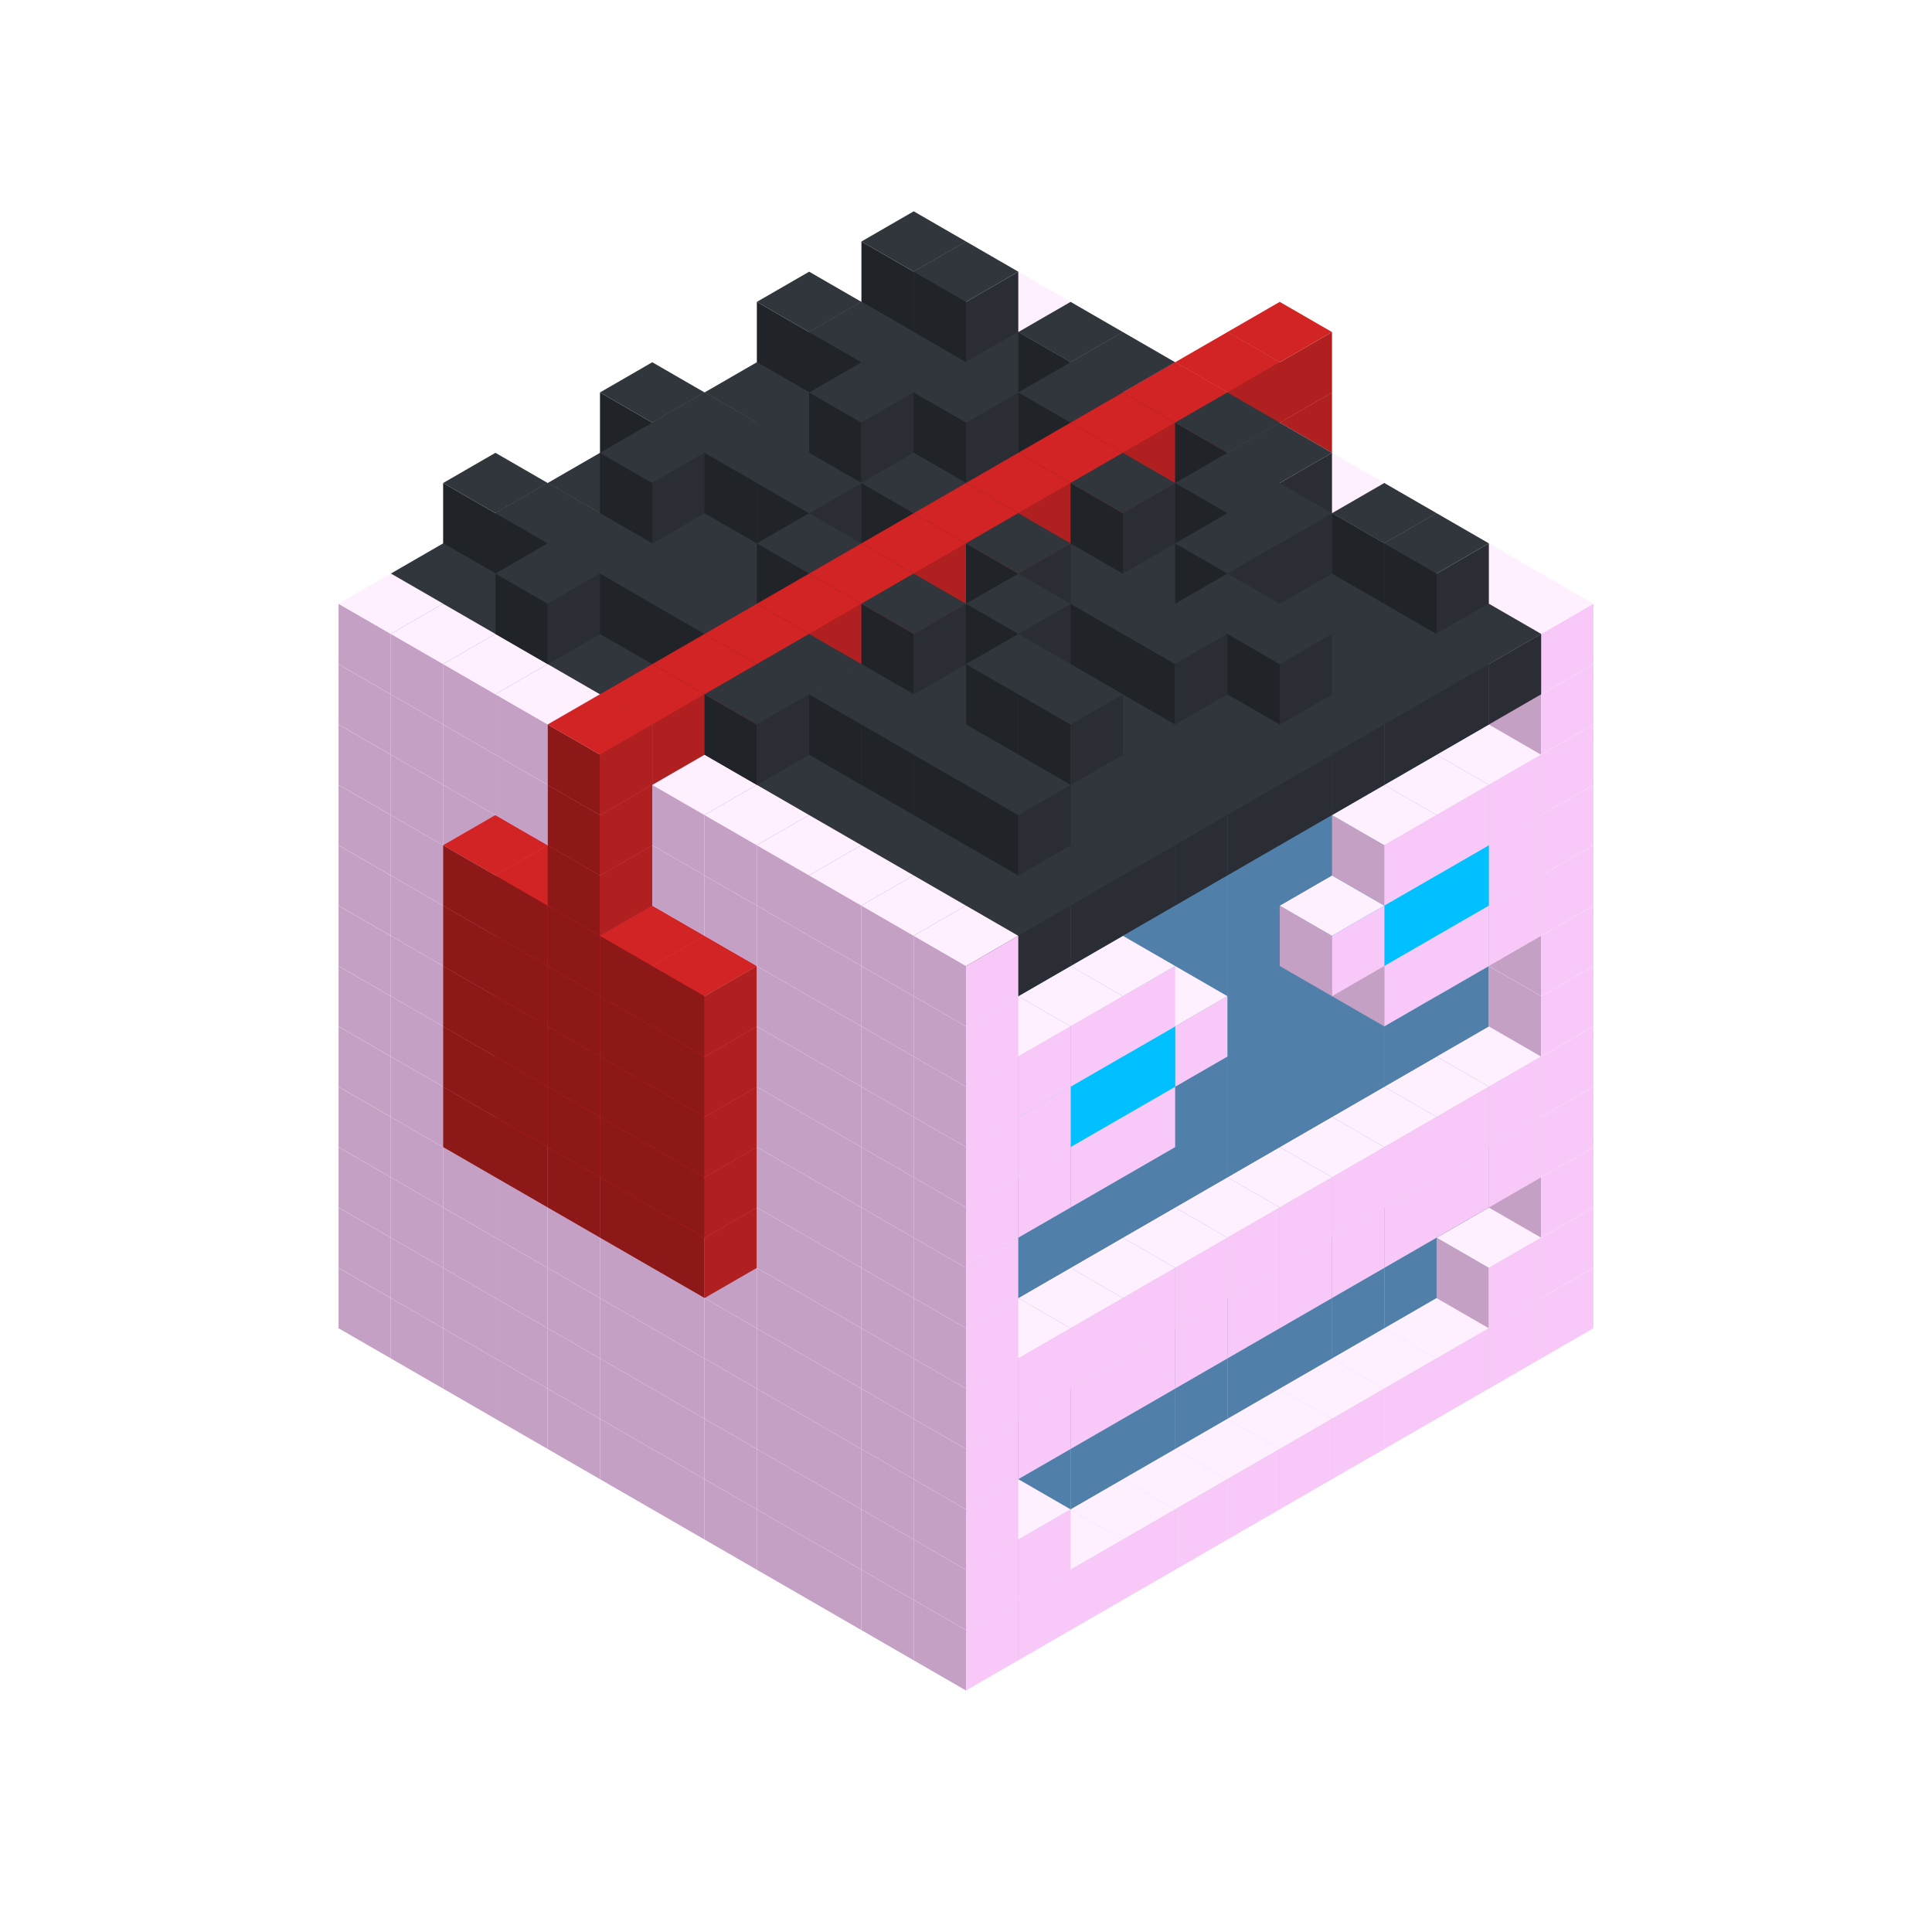 
<svg width='600' height='600' viewBox='4436371 5550000 3200000 3200000' xmlns='http://www.w3.org/2000/svg' xmlns:xlink='http://www.w3.org/1999/xlink'>
<use xlink:href='#v-0x000001ee-1' transform='translate(983738,3600000)'/>
<use xlink:href='#v-0x000001ee-1' transform='translate(1070341,3650000)'/>
<use xlink:href='#v-0x000001ee-1' transform='translate(1156944,3700000)'/>
<use xlink:href='#v-0x000001ee-1' transform='translate(1243547,3750000)'/>
<use xlink:href='#v-0x000001ee-1' transform='translate(1330150,3800000)'/>
<use xlink:href='#v-0x000001ee-1' transform='translate(1416753,3850000)'/>
<use xlink:href='#v-0x000001ee-1' transform='translate(1503356,3900000)'/>
<use xlink:href='#v-0x000001ee-1' transform='translate(1589959,3950000)'/>
<use xlink:href='#v-0x000001ee-1' transform='translate(1676562,4000000)'/>
<use xlink:href='#v-0x000001ee-1' transform='translate(1763165,4050000)'/>
<use xlink:href='#v-0x000001ee-1' transform='translate(1849768,4100000)'/>
<use xlink:href='#v-0x000001ee-1' transform='translate(2889004,3600000)'/>
<use xlink:href='#v-0x000001ee-1' transform='translate(2802401,3650000)'/>
<use xlink:href='#v-0x000001ee-1' transform='translate(2715798,3700000)'/>
<use xlink:href='#v-0x000001ee-1' transform='translate(2629195,3750000)'/>
<use xlink:href='#v-0x000001ee-1' transform='translate(2542592,3800000)'/>
<use xlink:href='#v-0x000001ee-1' transform='translate(2455989,3850000)'/>
<use xlink:href='#v-0x000001ee-1' transform='translate(2369386,3900000)'/>
<use xlink:href='#v-0x000001ee-1' transform='translate(2282783,3950000)'/>
<use xlink:href='#v-0x000001ee-1' transform='translate(2196180,4000000)'/>
<use xlink:href='#v-0x000001ee-1' transform='translate(2109577,4050000)'/>
<use xlink:href='#v-0x000001ee-1' transform='translate(2022974,4100000)'/>
<use xlink:href='#v-0x000001ee-1' transform='translate(1936371,4150000)'/>
<use xlink:href='#v-0x000001ee-1' transform='translate(983738,3500000)'/>
<use xlink:href='#v-0x000001ee-1' transform='translate(1070341,3550000)'/>
<use xlink:href='#v-0x000001ee-1' transform='translate(1156944,3600000)'/>
<use xlink:href='#v-0x000001ee-1' transform='translate(1243547,3650000)'/>
<use xlink:href='#v-0x000001ee-1' transform='translate(1330150,3700000)'/>
<use xlink:href='#v-0x000001ee-1' transform='translate(1416753,3750000)'/>
<use xlink:href='#v-0x000001ee-1' transform='translate(1503356,3800000)'/>
<use xlink:href='#v-0x000001ee-1' transform='translate(1589959,3850000)'/>
<use xlink:href='#v-0x000001ee-1' transform='translate(1676562,3900000)'/>
<use xlink:href='#v-0x000001ee-1' transform='translate(1763165,3950000)'/>
<use xlink:href='#v-0x000001ee-2' transform='translate(2715798,3500000)'/>
<use xlink:href='#v-0x000001ee-2' transform='translate(2629195,3550000)'/>
<use xlink:href='#v-0x000001ee-2' transform='translate(2542592,3600000)'/>
<use xlink:href='#v-0x000001ee-2' transform='translate(2455989,3650000)'/>
<use xlink:href='#v-0x000001ee-2' transform='translate(2369386,3700000)'/>
<use xlink:href='#v-0x000001ee-2' transform='translate(2282783,3750000)'/>
<use xlink:href='#v-0x000001ee-2' transform='translate(2196180,3800000)'/>
<use xlink:href='#v-0x000001ee-2' transform='translate(2109577,3850000)'/>
<use xlink:href='#v-0x000001ee-2' transform='translate(2022974,3900000)'/>
<use xlink:href='#v-0x000001ee-2' transform='translate(1936371,3950000)'/>
<use xlink:href='#v-0x000001ee-1' transform='translate(1849768,4000000)'/>
<use xlink:href='#v-0x000001ee-1' transform='translate(2889004,3500000)'/>
<use xlink:href='#v-0x000001ee-1' transform='translate(2802401,3550000)'/>
<use xlink:href='#v-0x000001ee-1' transform='translate(2022974,4000000)'/>
<use xlink:href='#v-0x000001ee-1' transform='translate(1936371,4050000)'/>
<use xlink:href='#v-0x000001ee-1' transform='translate(983738,3400000)'/>
<use xlink:href='#v-0x000001ee-1' transform='translate(1070341,3450000)'/>
<use xlink:href='#v-0x000001ee-1' transform='translate(1156944,3500000)'/>
<use xlink:href='#v-0x000001ee-1' transform='translate(1243547,3550000)'/>
<use xlink:href='#v-0x000001ee-1' transform='translate(1330150,3600000)'/>
<use xlink:href='#v-0x000001ee-1' transform='translate(1416753,3650000)'/>
<use xlink:href='#v-0x000001ee-1' transform='translate(1503356,3700000)'/>
<use xlink:href='#v-0x000001ee-1' transform='translate(1589959,3750000)'/>
<use xlink:href='#v-0x000001ee-1' transform='translate(1676562,3800000)'/>
<use xlink:href='#v-0x000001ee-1' transform='translate(1763165,3850000)'/>
<use xlink:href='#v-0x000001ee-2' transform='translate(2715798,3400000)'/>
<use xlink:href='#v-0x000001ee-2' transform='translate(2629195,3450000)'/>
<use xlink:href='#v-0x000001ee-2' transform='translate(2542592,3500000)'/>
<use xlink:href='#v-0x000001ee-2' transform='translate(2455989,3550000)'/>
<use xlink:href='#v-0x000001ee-2' transform='translate(2369386,3600000)'/>
<use xlink:href='#v-0x000001ee-2' transform='translate(2282783,3650000)'/>
<use xlink:href='#v-0x000001ee-2' transform='translate(2196180,3700000)'/>
<use xlink:href='#v-0x000001ee-2' transform='translate(2109577,3750000)'/>
<use xlink:href='#v-0x000001ee-2' transform='translate(2022974,3800000)'/>
<use xlink:href='#v-0x000001ee-2' transform='translate(1936371,3850000)'/>
<use xlink:href='#v-0x000001ee-1' transform='translate(1849768,3900000)'/>
<use xlink:href='#v-0x000001ee-1' transform='translate(2889004,3400000)'/>
<use xlink:href='#v-0x000001ee-1' transform='translate(1936371,3950000)'/>
<use xlink:href='#v-0x000001ee-1' transform='translate(983738,3300000)'/>
<use xlink:href='#v-0x000001ee-1' transform='translate(1070341,3350000)'/>
<use xlink:href='#v-0x000001ee-1' transform='translate(1156944,3400000)'/>
<use xlink:href='#v-0x000001ee-1' transform='translate(1243547,3450000)'/>
<use xlink:href='#v-0x000001ee-1' transform='translate(1330150,3500000)'/>
<use xlink:href='#v-0x000001ee-1' transform='translate(1416753,3550000)'/>
<use xlink:href='#v-0x000001ee-1' transform='translate(1503356,3600000)'/>
<use xlink:href='#v-0x000001ee-1' transform='translate(1589959,3650000)'/>
<use xlink:href='#v-0x000001ee-1' transform='translate(1676562,3700000)'/>
<use xlink:href='#v-0x000001ee-1' transform='translate(1763165,3750000)'/>
<use xlink:href='#v-0x000001ee-2' transform='translate(2715798,3300000)'/>
<use xlink:href='#v-0x000001ee-2' transform='translate(2629195,3350000)'/>
<use xlink:href='#v-0x000001ee-2' transform='translate(2542592,3400000)'/>
<use xlink:href='#v-0x000001ee-2' transform='translate(2455989,3450000)'/>
<use xlink:href='#v-0x000001ee-2' transform='translate(2369386,3500000)'/>
<use xlink:href='#v-0x000001ee-2' transform='translate(2282783,3550000)'/>
<use xlink:href='#v-0x000001ee-2' transform='translate(2196180,3600000)'/>
<use xlink:href='#v-0x000001ee-2' transform='translate(2109577,3650000)'/>
<use xlink:href='#v-0x000001ee-2' transform='translate(2022974,3700000)'/>
<use xlink:href='#v-0x000001ee-2' transform='translate(1936371,3750000)'/>
<use xlink:href='#v-0x000001ee-1' transform='translate(1849768,3800000)'/>
<use xlink:href='#v-0x000001ee-1' transform='translate(2889004,3300000)'/>
<use xlink:href='#v-0x000001ee-1' transform='translate(2802401,3350000)'/>
<use xlink:href='#v-0x000001ee-1' transform='translate(2715798,3400000)'/>
<use xlink:href='#v-0x000001ee-1' transform='translate(2629195,3450000)'/>
<use xlink:href='#v-0x000001ee-1' transform='translate(2542592,3500000)'/>
<use xlink:href='#v-0x000001ee-1' transform='translate(2455989,3550000)'/>
<use xlink:href='#v-0x000001ee-1' transform='translate(2369386,3600000)'/>
<use xlink:href='#v-0x000001ee-1' transform='translate(2282783,3650000)'/>
<use xlink:href='#v-0x000001ee-1' transform='translate(2196180,3700000)'/>
<use xlink:href='#v-0x000001ee-1' transform='translate(2109577,3750000)'/>
<use xlink:href='#v-0x000001ee-1' transform='translate(2022974,3800000)'/>
<use xlink:href='#v-0x000001ee-1' transform='translate(1936371,3850000)'/>
<use xlink:href='#v-0x000001ee-1' transform='translate(983738,3200000)'/>
<use xlink:href='#v-0x000001ee-1' transform='translate(1070341,3250000)'/>
<use xlink:href='#v-0x000001ee-1' transform='translate(1156944,3300000)'/>
<use xlink:href='#v-0x000001ee-1' transform='translate(1243547,3350000)'/>
<use xlink:href='#v-0x000001ee-1' transform='translate(1330150,3400000)'/>
<use xlink:href='#v-0x000001ee-1' transform='translate(1416753,3450000)'/>
<use xlink:href='#v-0x000001ee-1' transform='translate(1503356,3500000)'/>
<use xlink:href='#v-0x000001ee-1' transform='translate(1589959,3550000)'/>
<use xlink:href='#v-0x000001ee-1' transform='translate(1676562,3600000)'/>
<use xlink:href='#v-0x000001ee-1' transform='translate(1763165,3650000)'/>
<use xlink:href='#v-0x000001ee-2' transform='translate(2715798,3200000)'/>
<use xlink:href='#v-0x000001ee-2' transform='translate(2629195,3250000)'/>
<use xlink:href='#v-0x000001ee-2' transform='translate(2542592,3300000)'/>
<use xlink:href='#v-0x000001ee-2' transform='translate(2455989,3350000)'/>
<use xlink:href='#v-0x000001ee-2' transform='translate(2369386,3400000)'/>
<use xlink:href='#v-0x000001ee-2' transform='translate(2282783,3450000)'/>
<use xlink:href='#v-0x000001ee-2' transform='translate(2196180,3500000)'/>
<use xlink:href='#v-0x000001ee-2' transform='translate(2109577,3550000)'/>
<use xlink:href='#v-0x000001ee-2' transform='translate(2022974,3600000)'/>
<use xlink:href='#v-0x000001ee-2' transform='translate(1936371,3650000)'/>
<use xlink:href='#v-0x000001ee-1' transform='translate(1849768,3700000)'/>
<use xlink:href='#v-0x000001ee-1' transform='translate(2889004,3200000)'/>
<use xlink:href='#v-0x000001ee-1' transform='translate(2802401,3250000)'/>
<use xlink:href='#v-0x000001ee-1' transform='translate(2715798,3300000)'/>
<use xlink:href='#v-0x000001ee-1' transform='translate(2629195,3350000)'/>
<use xlink:href='#v-0x000001ee-1' transform='translate(2542592,3400000)'/>
<use xlink:href='#v-0x000001ee-1' transform='translate(2455989,3450000)'/>
<use xlink:href='#v-0x000001ee-1' transform='translate(2369386,3500000)'/>
<use xlink:href='#v-0x000001ee-1' transform='translate(2282783,3550000)'/>
<use xlink:href='#v-0x000001ee-1' transform='translate(2196180,3600000)'/>
<use xlink:href='#v-0x000001ee-1' transform='translate(2109577,3650000)'/>
<use xlink:href='#v-0x000001ee-1' transform='translate(2022974,3700000)'/>
<use xlink:href='#v-0x000001ee-1' transform='translate(1936371,3750000)'/>
<use xlink:href='#v-0x000001ee-1' transform='translate(983738,3100000)'/>
<use xlink:href='#v-0x000001ee-1' transform='translate(1070341,3150000)'/>
<use xlink:href='#v-0x000001ee-1' transform='translate(1156944,3200000)'/>
<use xlink:href='#v-0x000001ee-5' transform='translate(2282783,2650000)'/>
<use xlink:href='#v-0x000001ee-1' transform='translate(1243547,3250000)'/>
<use xlink:href='#v-0x000001ee-5' transform='translate(1156944,3300000)'/>
<use xlink:href='#v-0x000001ee-5' transform='translate(2369386,2700000)'/>
<use xlink:href='#v-0x000001ee-1' transform='translate(1330150,3300000)'/>
<use xlink:href='#v-0x000001ee-5' transform='translate(1243547,3350000)'/>
<use xlink:href='#v-0x000001ee-5' transform='translate(2455989,2750000)'/>
<use xlink:href='#v-0x000001ee-1' transform='translate(1416753,3350000)'/>
<use xlink:href='#v-0x000001ee-5' transform='translate(1330150,3400000)'/>
<use xlink:href='#v-0x000001ee-5' transform='translate(2542592,2800000)'/>
<use xlink:href='#v-0x000001ee-1' transform='translate(1503356,3400000)'/>
<use xlink:href='#v-0x000001ee-5' transform='translate(1416753,3450000)'/>
<use xlink:href='#v-0x000001ee-5' transform='translate(2629195,2850000)'/>
<use xlink:href='#v-0x000001ee-1' transform='translate(1589959,3450000)'/>
<use xlink:href='#v-0x000001ee-5' transform='translate(1503356,3500000)'/>
<use xlink:href='#v-0x000001ee-1' transform='translate(1676562,3500000)'/>
<use xlink:href='#v-0x000001ee-1' transform='translate(1763165,3550000)'/>
<use xlink:href='#v-0x000001ee-2' transform='translate(2715798,3100000)'/>
<use xlink:href='#v-0x000001ee-2' transform='translate(2629195,3150000)'/>
<use xlink:href='#v-0x000001ee-2' transform='translate(2542592,3200000)'/>
<use xlink:href='#v-0x000001ee-2' transform='translate(2455989,3250000)'/>
<use xlink:href='#v-0x000001ee-2' transform='translate(2369386,3300000)'/>
<use xlink:href='#v-0x000001ee-2' transform='translate(2282783,3350000)'/>
<use xlink:href='#v-0x000001ee-2' transform='translate(2196180,3400000)'/>
<use xlink:href='#v-0x000001ee-2' transform='translate(2109577,3450000)'/>
<use xlink:href='#v-0x000001ee-2' transform='translate(2022974,3500000)'/>
<use xlink:href='#v-0x000001ee-2' transform='translate(1936371,3550000)'/>
<use xlink:href='#v-0x000001ee-1' transform='translate(1849768,3600000)'/>
<use xlink:href='#v-0x000001ee-1' transform='translate(2889004,3100000)'/>
<use xlink:href='#v-0x000001ee-1' transform='translate(1936371,3650000)'/>
<use xlink:href='#v-0x000001ee-1' transform='translate(983738,3000000)'/>
<use xlink:href='#v-0x000001ee-1' transform='translate(1070341,3050000)'/>
<use xlink:href='#v-0x000001ee-1' transform='translate(1156944,3100000)'/>
<use xlink:href='#v-0x000001ee-5' transform='translate(2282783,2550000)'/>
<use xlink:href='#v-0x000001ee-1' transform='translate(1243547,3150000)'/>
<use xlink:href='#v-0x000001ee-5' transform='translate(1156944,3200000)'/>
<use xlink:href='#v-0x000001ee-5' transform='translate(2369386,2600000)'/>
<use xlink:href='#v-0x000001ee-1' transform='translate(1330150,3200000)'/>
<use xlink:href='#v-0x000001ee-5' transform='translate(1243547,3250000)'/>
<use xlink:href='#v-0x000001ee-5' transform='translate(2455989,2650000)'/>
<use xlink:href='#v-0x000001ee-1' transform='translate(1416753,3250000)'/>
<use xlink:href='#v-0x000001ee-5' transform='translate(1330150,3300000)'/>
<use xlink:href='#v-0x000001ee-5' transform='translate(2542592,2700000)'/>
<use xlink:href='#v-0x000001ee-1' transform='translate(1503356,3300000)'/>
<use xlink:href='#v-0x000001ee-5' transform='translate(1416753,3350000)'/>
<use xlink:href='#v-0x000001ee-5' transform='translate(2629195,2750000)'/>
<use xlink:href='#v-0x000001ee-1' transform='translate(1589959,3350000)'/>
<use xlink:href='#v-0x000001ee-5' transform='translate(1503356,3400000)'/>
<use xlink:href='#v-0x000001ee-1' transform='translate(1676562,3400000)'/>
<use xlink:href='#v-0x000001ee-1' transform='translate(1763165,3450000)'/>
<use xlink:href='#v-0x000001ee-2' transform='translate(2715798,3000000)'/>
<use xlink:href='#v-0x000001ee-2' transform='translate(2629195,3050000)'/>
<use xlink:href='#v-0x000001ee-2' transform='translate(2542592,3100000)'/>
<use xlink:href='#v-0x000001ee-2' transform='translate(2455989,3150000)'/>
<use xlink:href='#v-0x000001ee-2' transform='translate(2369386,3200000)'/>
<use xlink:href='#v-0x000001ee-2' transform='translate(2282783,3250000)'/>
<use xlink:href='#v-0x000001ee-2' transform='translate(2196180,3300000)'/>
<use xlink:href='#v-0x000001ee-2' transform='translate(2109577,3350000)'/>
<use xlink:href='#v-0x000001ee-2' transform='translate(2022974,3400000)'/>
<use xlink:href='#v-0x000001ee-2' transform='translate(1936371,3450000)'/>
<use xlink:href='#v-0x000001ee-1' transform='translate(1849768,3500000)'/>
<use xlink:href='#v-0x000001ee-1' transform='translate(2889004,3000000)'/>
<use xlink:href='#v-0x000001ee-1' transform='translate(1936371,3550000)'/>
<use xlink:href='#v-0x000001ee-1' transform='translate(983738,2900000)'/>
<use xlink:href='#v-0x000001ee-1' transform='translate(1070341,2950000)'/>
<use xlink:href='#v-0x000001ee-1' transform='translate(1156944,3000000)'/>
<use xlink:href='#v-0x000001ee-5' transform='translate(2282783,2450000)'/>
<use xlink:href='#v-0x000001ee-1' transform='translate(1243547,3050000)'/>
<use xlink:href='#v-0x000001ee-5' transform='translate(1156944,3100000)'/>
<use xlink:href='#v-0x000001ee-5' transform='translate(2369386,2500000)'/>
<use xlink:href='#v-0x000001ee-1' transform='translate(1330150,3100000)'/>
<use xlink:href='#v-0x000001ee-5' transform='translate(1243547,3150000)'/>
<use xlink:href='#v-0x000001ee-5' transform='translate(2455989,2550000)'/>
<use xlink:href='#v-0x000001ee-1' transform='translate(1416753,3150000)'/>
<use xlink:href='#v-0x000001ee-5' transform='translate(1330150,3200000)'/>
<use xlink:href='#v-0x000001ee-5' transform='translate(2542592,2600000)'/>
<use xlink:href='#v-0x000001ee-1' transform='translate(1503356,3200000)'/>
<use xlink:href='#v-0x000001ee-5' transform='translate(1416753,3250000)'/>
<use xlink:href='#v-0x000001ee-5' transform='translate(2629195,2650000)'/>
<use xlink:href='#v-0x000001ee-1' transform='translate(1589959,3250000)'/>
<use xlink:href='#v-0x000001ee-5' transform='translate(1503356,3300000)'/>
<use xlink:href='#v-0x000001ee-1' transform='translate(1676562,3300000)'/>
<use xlink:href='#v-0x000001ee-1' transform='translate(1763165,3350000)'/>
<use xlink:href='#v-0x000001ee-2' transform='translate(2715798,2900000)'/>
<use xlink:href='#v-0x000001ee-2' transform='translate(2629195,2950000)'/>
<use xlink:href='#v-0x000001ee-2' transform='translate(2542592,3000000)'/>
<use xlink:href='#v-0x000001ee-2' transform='translate(2455989,3050000)'/>
<use xlink:href='#v-0x000001ee-2' transform='translate(2369386,3100000)'/>
<use xlink:href='#v-0x000001ee-2' transform='translate(2282783,3150000)'/>
<use xlink:href='#v-0x000001ee-2' transform='translate(2196180,3200000)'/>
<use xlink:href='#v-0x000001ee-2' transform='translate(2109577,3250000)'/>
<use xlink:href='#v-0x000001ee-2' transform='translate(2022974,3300000)'/>
<use xlink:href='#v-0x000001ee-2' transform='translate(1936371,3350000)'/>
<use xlink:href='#v-0x000001ee-1' transform='translate(1849768,3400000)'/>
<use xlink:href='#v-0x000001ee-1' transform='translate(2889004,2900000)'/>
<use xlink:href='#v-0x000001ee-1' transform='translate(2802401,2950000)'/>
<use xlink:href='#v-0x000001ee-1' transform='translate(2715798,3000000)'/>
<use xlink:href='#v-0x000001ee-1' transform='translate(2629195,3050000)'/>
<use xlink:href='#v-0x000001ee-1' transform='translate(2196180,3300000)'/>
<use xlink:href='#v-0x000001ee-1' transform='translate(2109577,3350000)'/>
<use xlink:href='#v-0x000001ee-1' transform='translate(2022974,3400000)'/>
<use xlink:href='#v-0x000001ee-1' transform='translate(1936371,3450000)'/>
<use xlink:href='#v-0x000001ee-1' transform='translate(983738,2800000)'/>
<use xlink:href='#v-0x000001ee-1' transform='translate(1070341,2850000)'/>
<use xlink:href='#v-0x000001ee-1' transform='translate(1156944,2900000)'/>
<use xlink:href='#v-0x000001ee-5' transform='translate(2282783,2350000)'/>
<use xlink:href='#v-0x000001ee-1' transform='translate(1243547,2950000)'/>
<use xlink:href='#v-0x000001ee-5' transform='translate(1156944,3000000)'/>
<use xlink:href='#v-0x000001ee-5' transform='translate(2369386,2400000)'/>
<use xlink:href='#v-0x000001ee-1' transform='translate(1330150,3000000)'/>
<use xlink:href='#v-0x000001ee-5' transform='translate(1243547,3050000)'/>
<use xlink:href='#v-0x000001ee-5' transform='translate(2455989,2450000)'/>
<use xlink:href='#v-0x000001ee-1' transform='translate(1416753,3050000)'/>
<use xlink:href='#v-0x000001ee-5' transform='translate(1330150,3100000)'/>
<use xlink:href='#v-0x000001ee-5' transform='translate(2542592,2500000)'/>
<use xlink:href='#v-0x000001ee-1' transform='translate(1503356,3100000)'/>
<use xlink:href='#v-0x000001ee-5' transform='translate(1416753,3150000)'/>
<use xlink:href='#v-0x000001ee-5' transform='translate(2629195,2550000)'/>
<use xlink:href='#v-0x000001ee-1' transform='translate(1589959,3150000)'/>
<use xlink:href='#v-0x000001ee-5' transform='translate(1503356,3200000)'/>
<use xlink:href='#v-0x000001ee-1' transform='translate(1676562,3200000)'/>
<use xlink:href='#v-0x000001ee-1' transform='translate(1763165,3250000)'/>
<use xlink:href='#v-0x000001ee-2' transform='translate(2715798,2800000)'/>
<use xlink:href='#v-0x000001ee-2' transform='translate(2629195,2850000)'/>
<use xlink:href='#v-0x000001ee-2' transform='translate(2542592,2900000)'/>
<use xlink:href='#v-0x000001ee-2' transform='translate(2455989,2950000)'/>
<use xlink:href='#v-0x000001ee-2' transform='translate(2369386,3000000)'/>
<use xlink:href='#v-0x000001ee-2' transform='translate(2282783,3050000)'/>
<use xlink:href='#v-0x000001ee-2' transform='translate(2196180,3100000)'/>
<use xlink:href='#v-0x000001ee-2' transform='translate(2109577,3150000)'/>
<use xlink:href='#v-0x000001ee-2' transform='translate(2022974,3200000)'/>
<use xlink:href='#v-0x000001ee-2' transform='translate(1936371,3250000)'/>
<use xlink:href='#v-0x000001ee-1' transform='translate(1849768,3300000)'/>
<use xlink:href='#v-0x000001ee-1' transform='translate(2889004,2800000)'/>
<use xlink:href='#v-0x000001ee-1' transform='translate(2802401,2850000)'/>
<use xlink:href='#v-0x000001ee-3' transform='translate(2715798,2900000)'/>
<use xlink:href='#v-0x000001ee-3' transform='translate(2629195,2950000)'/>
<use xlink:href='#v-0x000001ee-1' transform='translate(2542592,3000000)'/>
<use xlink:href='#v-0x000001ee-1' transform='translate(2282783,3150000)'/>
<use xlink:href='#v-0x000001ee-3' transform='translate(2196180,3200000)'/>
<use xlink:href='#v-0x000001ee-3' transform='translate(2109577,3250000)'/>
<use xlink:href='#v-0x000001ee-1' transform='translate(2022974,3300000)'/>
<use xlink:href='#v-0x000001ee-1' transform='translate(1936371,3350000)'/>
<use xlink:href='#v-0x000001ee-1' transform='translate(983738,2700000)'/>
<use xlink:href='#v-0x000001ee-1' transform='translate(1070341,2750000)'/>
<use xlink:href='#v-0x000001ee-1' transform='translate(1156944,2800000)'/>
<use xlink:href='#v-0x000001ee-5' transform='translate(2282783,2250000)'/>
<use xlink:href='#v-0x000001ee-1' transform='translate(1243547,2850000)'/>
<use xlink:href='#v-0x000001ee-5' transform='translate(1156944,2900000)'/>
<use xlink:href='#v-0x000001ee-5' transform='translate(2369386,2300000)'/>
<use xlink:href='#v-0x000001ee-1' transform='translate(1330150,2900000)'/>
<use xlink:href='#v-0x000001ee-5' transform='translate(1243547,2950000)'/>
<use xlink:href='#v-0x000001ee-5' transform='translate(2455989,2350000)'/>
<use xlink:href='#v-0x000001ee-1' transform='translate(1416753,2950000)'/>
<use xlink:href='#v-0x000001ee-5' transform='translate(1330150,3000000)'/>
<use xlink:href='#v-0x000001ee-5' transform='translate(2542592,2400000)'/>
<use xlink:href='#v-0x000001ee-1' transform='translate(1503356,3000000)'/>
<use xlink:href='#v-0x000001ee-5' transform='translate(1416753,3050000)'/>
<use xlink:href='#v-0x000001ee-5' transform='translate(2629195,2450000)'/>
<use xlink:href='#v-0x000001ee-1' transform='translate(1589959,3050000)'/>
<use xlink:href='#v-0x000001ee-5' transform='translate(1503356,3100000)'/>
<use xlink:href='#v-0x000001ee-1' transform='translate(1676562,3100000)'/>
<use xlink:href='#v-0x000001ee-1' transform='translate(1763165,3150000)'/>
<use xlink:href='#v-0x000001ee-2' transform='translate(2715798,2700000)'/>
<use xlink:href='#v-0x000001ee-2' transform='translate(2629195,2750000)'/>
<use xlink:href='#v-0x000001ee-2' transform='translate(2542592,2800000)'/>
<use xlink:href='#v-0x000001ee-2' transform='translate(2455989,2850000)'/>
<use xlink:href='#v-0x000001ee-2' transform='translate(2369386,2900000)'/>
<use xlink:href='#v-0x000001ee-2' transform='translate(2282783,2950000)'/>
<use xlink:href='#v-0x000001ee-2' transform='translate(2196180,3000000)'/>
<use xlink:href='#v-0x000001ee-2' transform='translate(2109577,3050000)'/>
<use xlink:href='#v-0x000001ee-2' transform='translate(2022974,3100000)'/>
<use xlink:href='#v-0x000001ee-2' transform='translate(1936371,3150000)'/>
<use xlink:href='#v-0x000001ee-1' transform='translate(1849768,3200000)'/>
<use xlink:href='#v-0x000001ee-1' transform='translate(2889004,2700000)'/>
<use xlink:href='#v-0x000001ee-1' transform='translate(2802401,2750000)'/>
<use xlink:href='#v-0x000001ee-1' transform='translate(2715798,2800000)'/>
<use xlink:href='#v-0x000001ee-1' transform='translate(2629195,2850000)'/>
<use xlink:href='#v-0x000001ee-1' transform='translate(2196180,3100000)'/>
<use xlink:href='#v-0x000001ee-1' transform='translate(2109577,3150000)'/>
<use xlink:href='#v-0x000001ee-1' transform='translate(2022974,3200000)'/>
<use xlink:href='#v-0x000001ee-1' transform='translate(1936371,3250000)'/>
<use xlink:href='#v-0x000001ee-1' transform='translate(983738,2600000)'/>
<use xlink:href='#v-0x000001ee-1' transform='translate(1070341,2650000)'/>
<use xlink:href='#v-0x000001ee-1' transform='translate(1156944,2700000)'/>
<use xlink:href='#v-0x000001ee-1' transform='translate(1243547,2750000)'/>
<use xlink:href='#v-0x000001ee-1' transform='translate(1330150,2800000)'/>
<use xlink:href='#v-0x000001ee-5' transform='translate(2455989,2250000)'/>
<use xlink:href='#v-0x000001ee-1' transform='translate(1416753,2850000)'/>
<use xlink:href='#v-0x000001ee-5' transform='translate(1330150,2900000)'/>
<use xlink:href='#v-0x000001ee-1' transform='translate(1503356,2900000)'/>
<use xlink:href='#v-0x000001ee-1' transform='translate(1589959,2950000)'/>
<use xlink:href='#v-0x000001ee-1' transform='translate(1676562,3000000)'/>
<use xlink:href='#v-0x000001ee-1' transform='translate(1763165,3050000)'/>
<use xlink:href='#v-0x000001ee-2' transform='translate(2715798,2600000)'/>
<use xlink:href='#v-0x000001ee-2' transform='translate(2629195,2650000)'/>
<use xlink:href='#v-0x000001ee-2' transform='translate(2542592,2700000)'/>
<use xlink:href='#v-0x000001ee-2' transform='translate(2455989,2750000)'/>
<use xlink:href='#v-0x000001ee-2' transform='translate(2369386,2800000)'/>
<use xlink:href='#v-0x000001ee-2' transform='translate(2282783,2850000)'/>
<use xlink:href='#v-0x000001ee-2' transform='translate(2196180,2900000)'/>
<use xlink:href='#v-0x000001ee-2' transform='translate(2109577,2950000)'/>
<use xlink:href='#v-0x000001ee-2' transform='translate(2022974,3000000)'/>
<use xlink:href='#v-0x000001ee-2' transform='translate(1936371,3050000)'/>
<use xlink:href='#v-0x000001ee-1' transform='translate(1849768,3100000)'/>
<use xlink:href='#v-0x000001ee-1' transform='translate(2889004,2600000)'/>
<use xlink:href='#v-0x000001ee-1' transform='translate(1936371,3150000)'/>
<use xlink:href='#v-0x000001ee-1' transform='translate(1936371,1950000)'/>
<use xlink:href='#v-0x000001ee-4' transform='translate(1849768,2000000)'/>
<use xlink:href='#v-0x000001ee-4' transform='translate(1763165,2050000)'/>
<use xlink:href='#v-0x000001ee-4' transform='translate(1676562,2100000)'/>
<use xlink:href='#v-0x000001ee-4' transform='translate(1589959,2150000)'/>
<use xlink:href='#v-0x000001ee-4' transform='translate(1503356,2200000)'/>
<use xlink:href='#v-0x000001ee-4' transform='translate(1416753,2250000)'/>
<use xlink:href='#v-0x000001ee-4' transform='translate(1330150,2300000)'/>
<use xlink:href='#v-0x000001ee-4' transform='translate(1243547,2350000)'/>
<use xlink:href='#v-0x000001ee-4' transform='translate(1156944,2400000)'/>
<use xlink:href='#v-0x000001ee-4' transform='translate(1070341,2450000)'/>
<use xlink:href='#v-0x000001ee-1' transform='translate(983738,2500000)'/>
<use xlink:href='#v-0x000001ee-1' transform='translate(2022974,2000000)'/>
<use xlink:href='#v-0x000001ee-4' transform='translate(1936371,2050000)'/>
<use xlink:href='#v-0x000001ee-4' transform='translate(1849768,2100000)'/>
<use xlink:href='#v-0x000001ee-4' transform='translate(1763165,2150000)'/>
<use xlink:href='#v-0x000001ee-4' transform='translate(1676562,2200000)'/>
<use xlink:href='#v-0x000001ee-4' transform='translate(1589959,2250000)'/>
<use xlink:href='#v-0x000001ee-4' transform='translate(1503356,2300000)'/>
<use xlink:href='#v-0x000001ee-4' transform='translate(1416753,2350000)'/>
<use xlink:href='#v-0x000001ee-4' transform='translate(1330150,2400000)'/>
<use xlink:href='#v-0x000001ee-4' transform='translate(1243547,2450000)'/>
<use xlink:href='#v-0x000001ee-4' transform='translate(1156944,2500000)'/>
<use xlink:href='#v-0x000001ee-1' transform='translate(1070341,2550000)'/>
<use xlink:href='#v-0x000001ee-1' transform='translate(2109577,2050000)'/>
<use xlink:href='#v-0x000001ee-4' transform='translate(2022974,2100000)'/>
<use xlink:href='#v-0x000001ee-4' transform='translate(1936371,2150000)'/>
<use xlink:href='#v-0x000001ee-4' transform='translate(1849768,2200000)'/>
<use xlink:href='#v-0x000001ee-4' transform='translate(1763165,2250000)'/>
<use xlink:href='#v-0x000001ee-4' transform='translate(1676562,2300000)'/>
<use xlink:href='#v-0x000001ee-4' transform='translate(1589959,2350000)'/>
<use xlink:href='#v-0x000001ee-4' transform='translate(1503356,2400000)'/>
<use xlink:href='#v-0x000001ee-4' transform='translate(1416753,2450000)'/>
<use xlink:href='#v-0x000001ee-4' transform='translate(1330150,2500000)'/>
<use xlink:href='#v-0x000001ee-4' transform='translate(1243547,2550000)'/>
<use xlink:href='#v-0x000001ee-1' transform='translate(1156944,2600000)'/>
<use xlink:href='#v-0x000001ee-1' transform='translate(2196180,2100000)'/>
<use xlink:href='#v-0x000001ee-4' transform='translate(2109577,2150000)'/>
<use xlink:href='#v-0x000001ee-4' transform='translate(2022974,2200000)'/>
<use xlink:href='#v-0x000001ee-4' transform='translate(1936371,2250000)'/>
<use xlink:href='#v-0x000001ee-4' transform='translate(1849768,2300000)'/>
<use xlink:href='#v-0x000001ee-4' transform='translate(1763165,2350000)'/>
<use xlink:href='#v-0x000001ee-4' transform='translate(1676562,2400000)'/>
<use xlink:href='#v-0x000001ee-4' transform='translate(1589959,2450000)'/>
<use xlink:href='#v-0x000001ee-4' transform='translate(1503356,2500000)'/>
<use xlink:href='#v-0x000001ee-4' transform='translate(1416753,2550000)'/>
<use xlink:href='#v-0x000001ee-4' transform='translate(1330150,2600000)'/>
<use xlink:href='#v-0x000001ee-1' transform='translate(1243547,2650000)'/>
<use xlink:href='#v-0x000001ee-1' transform='translate(2282783,2150000)'/>
<use xlink:href='#v-0x000001ee-4' transform='translate(2196180,2200000)'/>
<use xlink:href='#v-0x000001ee-4' transform='translate(2109577,2250000)'/>
<use xlink:href='#v-0x000001ee-4' transform='translate(2022974,2300000)'/>
<use xlink:href='#v-0x000001ee-4' transform='translate(1936371,2350000)'/>
<use xlink:href='#v-0x000001ee-4' transform='translate(1849768,2400000)'/>
<use xlink:href='#v-0x000001ee-4' transform='translate(1763165,2450000)'/>
<use xlink:href='#v-0x000001ee-4' transform='translate(1676562,2500000)'/>
<use xlink:href='#v-0x000001ee-4' transform='translate(1589959,2550000)'/>
<use xlink:href='#v-0x000001ee-4' transform='translate(1503356,2600000)'/>
<use xlink:href='#v-0x000001ee-4' transform='translate(1416753,2650000)'/>
<use xlink:href='#v-0x000001ee-1' transform='translate(1330150,2700000)'/>
<use xlink:href='#v-0x000001ee-5' transform='translate(2455989,2150000)'/>
<use xlink:href='#v-0x000001ee-1' transform='translate(2369386,2200000)'/>
<use xlink:href='#v-0x000001ee-4' transform='translate(2282783,2250000)'/>
<use xlink:href='#v-0x000001ee-4' transform='translate(2196180,2300000)'/>
<use xlink:href='#v-0x000001ee-4' transform='translate(2109577,2350000)'/>
<use xlink:href='#v-0x000001ee-4' transform='translate(2022974,2400000)'/>
<use xlink:href='#v-0x000001ee-4' transform='translate(1936371,2450000)'/>
<use xlink:href='#v-0x000001ee-4' transform='translate(1849768,2500000)'/>
<use xlink:href='#v-0x000001ee-4' transform='translate(1763165,2550000)'/>
<use xlink:href='#v-0x000001ee-4' transform='translate(1676562,2600000)'/>
<use xlink:href='#v-0x000001ee-4' transform='translate(1589959,2650000)'/>
<use xlink:href='#v-0x000001ee-4' transform='translate(1503356,2700000)'/>
<use xlink:href='#v-0x000001ee-1' transform='translate(1416753,2750000)'/>
<use xlink:href='#v-0x000001ee-5' transform='translate(1330150,2800000)'/>
<use xlink:href='#v-0x000001ee-1' transform='translate(2455989,2250000)'/>
<use xlink:href='#v-0x000001ee-4' transform='translate(2369386,2300000)'/>
<use xlink:href='#v-0x000001ee-4' transform='translate(2282783,2350000)'/>
<use xlink:href='#v-0x000001ee-4' transform='translate(2196180,2400000)'/>
<use xlink:href='#v-0x000001ee-4' transform='translate(2109577,2450000)'/>
<use xlink:href='#v-0x000001ee-4' transform='translate(2022974,2500000)'/>
<use xlink:href='#v-0x000001ee-4' transform='translate(1936371,2550000)'/>
<use xlink:href='#v-0x000001ee-4' transform='translate(1849768,2600000)'/>
<use xlink:href='#v-0x000001ee-4' transform='translate(1763165,2650000)'/>
<use xlink:href='#v-0x000001ee-4' transform='translate(1676562,2700000)'/>
<use xlink:href='#v-0x000001ee-4' transform='translate(1589959,2750000)'/>
<use xlink:href='#v-0x000001ee-1' transform='translate(1503356,2800000)'/>
<use xlink:href='#v-0x000001ee-1' transform='translate(2542592,2300000)'/>
<use xlink:href='#v-0x000001ee-4' transform='translate(2455989,2350000)'/>
<use xlink:href='#v-0x000001ee-4' transform='translate(2369386,2400000)'/>
<use xlink:href='#v-0x000001ee-4' transform='translate(2282783,2450000)'/>
<use xlink:href='#v-0x000001ee-4' transform='translate(2196180,2500000)'/>
<use xlink:href='#v-0x000001ee-4' transform='translate(2109577,2550000)'/>
<use xlink:href='#v-0x000001ee-4' transform='translate(2022974,2600000)'/>
<use xlink:href='#v-0x000001ee-4' transform='translate(1936371,2650000)'/>
<use xlink:href='#v-0x000001ee-4' transform='translate(1849768,2700000)'/>
<use xlink:href='#v-0x000001ee-4' transform='translate(1763165,2750000)'/>
<use xlink:href='#v-0x000001ee-4' transform='translate(1676562,2800000)'/>
<use xlink:href='#v-0x000001ee-1' transform='translate(1589959,2850000)'/>
<use xlink:href='#v-0x000001ee-1' transform='translate(2629195,2350000)'/>
<use xlink:href='#v-0x000001ee-4' transform='translate(2542592,2400000)'/>
<use xlink:href='#v-0x000001ee-4' transform='translate(2455989,2450000)'/>
<use xlink:href='#v-0x000001ee-4' transform='translate(2369386,2500000)'/>
<use xlink:href='#v-0x000001ee-4' transform='translate(2282783,2550000)'/>
<use xlink:href='#v-0x000001ee-4' transform='translate(2196180,2600000)'/>
<use xlink:href='#v-0x000001ee-4' transform='translate(2109577,2650000)'/>
<use xlink:href='#v-0x000001ee-4' transform='translate(2022974,2700000)'/>
<use xlink:href='#v-0x000001ee-4' transform='translate(1936371,2750000)'/>
<use xlink:href='#v-0x000001ee-4' transform='translate(1849768,2800000)'/>
<use xlink:href='#v-0x000001ee-4' transform='translate(1763165,2850000)'/>
<use xlink:href='#v-0x000001ee-1' transform='translate(1676562,2900000)'/>
<use xlink:href='#v-0x000001ee-1' transform='translate(2715798,2400000)'/>
<use xlink:href='#v-0x000001ee-4' transform='translate(2629195,2450000)'/>
<use xlink:href='#v-0x000001ee-4' transform='translate(2542592,2500000)'/>
<use xlink:href='#v-0x000001ee-4' transform='translate(2455989,2550000)'/>
<use xlink:href='#v-0x000001ee-4' transform='translate(2369386,2600000)'/>
<use xlink:href='#v-0x000001ee-4' transform='translate(2282783,2650000)'/>
<use xlink:href='#v-0x000001ee-4' transform='translate(2196180,2700000)'/>
<use xlink:href='#v-0x000001ee-4' transform='translate(2109577,2750000)'/>
<use xlink:href='#v-0x000001ee-4' transform='translate(2022974,2800000)'/>
<use xlink:href='#v-0x000001ee-4' transform='translate(1936371,2850000)'/>
<use xlink:href='#v-0x000001ee-4' transform='translate(1849768,2900000)'/>
<use xlink:href='#v-0x000001ee-1' transform='translate(1763165,2950000)'/>
<use xlink:href='#v-0x000001ee-1' transform='translate(2802401,2450000)'/>
<use xlink:href='#v-0x000001ee-4' transform='translate(2715798,2500000)'/>
<use xlink:href='#v-0x000001ee-4' transform='translate(2629195,2550000)'/>
<use xlink:href='#v-0x000001ee-4' transform='translate(2542592,2600000)'/>
<use xlink:href='#v-0x000001ee-4' transform='translate(2455989,2650000)'/>
<use xlink:href='#v-0x000001ee-4' transform='translate(2369386,2700000)'/>
<use xlink:href='#v-0x000001ee-4' transform='translate(2282783,2750000)'/>
<use xlink:href='#v-0x000001ee-4' transform='translate(2196180,2800000)'/>
<use xlink:href='#v-0x000001ee-4' transform='translate(2109577,2850000)'/>
<use xlink:href='#v-0x000001ee-4' transform='translate(2022974,2900000)'/>
<use xlink:href='#v-0x000001ee-4' transform='translate(1936371,2950000)'/>
<use xlink:href='#v-0x000001ee-1' transform='translate(1849768,3000000)'/>
<use xlink:href='#v-0x000001ee-1' transform='translate(2889004,2500000)'/>
<use xlink:href='#v-0x000001ee-4' transform='translate(2802401,2550000)'/>
<use xlink:href='#v-0x000001ee-4' transform='translate(2715798,2600000)'/>
<use xlink:href='#v-0x000001ee-4' transform='translate(2629195,2650000)'/>
<use xlink:href='#v-0x000001ee-4' transform='translate(2542592,2700000)'/>
<use xlink:href='#v-0x000001ee-4' transform='translate(2455989,2750000)'/>
<use xlink:href='#v-0x000001ee-4' transform='translate(2369386,2800000)'/>
<use xlink:href='#v-0x000001ee-4' transform='translate(2282783,2850000)'/>
<use xlink:href='#v-0x000001ee-4' transform='translate(2196180,2900000)'/>
<use xlink:href='#v-0x000001ee-4' transform='translate(2109577,2950000)'/>
<use xlink:href='#v-0x000001ee-4' transform='translate(2022974,3000000)'/>
<use xlink:href='#v-0x000001ee-1' transform='translate(1936371,3050000)'/>
<use xlink:href='#v-0x000001ee-4' transform='translate(1849768,1900000)'/>
<use xlink:href='#v-0x000001ee-4' transform='translate(1676562,2000000)'/>
<use xlink:href='#v-0x000001ee-4' transform='translate(1416753,2150000)'/>
<use xlink:href='#v-0x000001ee-4' transform='translate(1156944,2300000)'/>
<use xlink:href='#v-0x000001ee-4' transform='translate(1936371,1950000)'/>
<use xlink:href='#v-0x000001ee-4' transform='translate(1763165,2050000)'/>
<use xlink:href='#v-0x000001ee-4' transform='translate(1503356,2200000)'/>
<use xlink:href='#v-0x000001ee-4' transform='translate(1416753,2250000)'/>
<use xlink:href='#v-0x000001ee-4' transform='translate(1243547,2350000)'/>
<use xlink:href='#v-0x000001ee-4' transform='translate(1849768,2100000)'/>
<use xlink:href='#v-0x000001ee-4' transform='translate(1763165,2150000)'/>
<use xlink:href='#v-0x000001ee-4' transform='translate(1589959,2250000)'/>
<use xlink:href='#v-0x000001ee-4' transform='translate(1330150,2400000)'/>
<use xlink:href='#v-0x000001ee-4' transform='translate(1243547,2450000)'/>
<use xlink:href='#v-0x000001ee-4' transform='translate(2109577,2050000)'/>
<use xlink:href='#v-0x000001ee-4' transform='translate(1936371,2150000)'/>
<use xlink:href='#v-0x000001ee-4' transform='translate(1676562,2300000)'/>
<use xlink:href='#v-0x000001ee-4' transform='translate(1416753,2450000)'/>
<use xlink:href='#v-0x000001ee-4' transform='translate(2196180,2100000)'/>
<use xlink:href='#v-0x000001ee-4' transform='translate(2109577,2150000)'/>
<use xlink:href='#v-0x000001ee-4' transform='translate(1849768,2300000)'/>
<use xlink:href='#v-0x000001ee-4' transform='translate(1676562,2400000)'/>
<use xlink:href='#v-0x000001ee-4' transform='translate(1503356,2500000)'/>
<use xlink:href='#v-0x000001ee-5' transform='translate(2455989,2050000)'/>
<use xlink:href='#v-0x000001ee-5' transform='translate(2369386,2100000)'/>
<use xlink:href='#v-0x000001ee-5' transform='translate(2282783,2150000)'/>
<use xlink:href='#v-0x000001ee-5' transform='translate(2196180,2200000)'/>
<use xlink:href='#v-0x000001ee-5' transform='translate(2109577,2250000)'/>
<use xlink:href='#v-0x000001ee-5' transform='translate(2022974,2300000)'/>
<use xlink:href='#v-0x000001ee-5' transform='translate(1936371,2350000)'/>
<use xlink:href='#v-0x000001ee-5' transform='translate(1849768,2400000)'/>
<use xlink:href='#v-0x000001ee-5' transform='translate(1763165,2450000)'/>
<use xlink:href='#v-0x000001ee-5' transform='translate(1676562,2500000)'/>
<use xlink:href='#v-0x000001ee-5' transform='translate(1589959,2550000)'/>
<use xlink:href='#v-0x000001ee-5' transform='translate(1503356,2600000)'/>
<use xlink:href='#v-0x000001ee-5' transform='translate(1416753,2650000)'/>
<use xlink:href='#v-0x000001ee-5' transform='translate(1330150,2700000)'/>
<use xlink:href='#v-0x000001ee-4' transform='translate(2369386,2200000)'/>
<use xlink:href='#v-0x000001ee-4' transform='translate(2196180,2300000)'/>
<use xlink:href='#v-0x000001ee-4' transform='translate(2022974,2400000)'/>
<use xlink:href='#v-0x000001ee-4' transform='translate(1849768,2500000)'/>
<use xlink:href='#v-0x000001ee-4' transform='translate(1676562,2600000)'/>
<use xlink:href='#v-0x000001ee-4' transform='translate(1589959,2650000)'/>
<use xlink:href='#v-0x000001ee-4' transform='translate(2455989,2250000)'/>
<use xlink:href='#v-0x000001ee-4' transform='translate(2369386,2300000)'/>
<use xlink:href='#v-0x000001ee-4' transform='translate(2022974,2500000)'/>
<use xlink:href='#v-0x000001ee-4' transform='translate(1763165,2650000)'/>
<use xlink:href='#v-0x000001ee-4' transform='translate(2455989,2350000)'/>
<use xlink:href='#v-0x000001ee-4' transform='translate(2369386,2400000)'/>
<use xlink:href='#v-0x000001ee-4' transform='translate(2196180,2500000)'/>
<use xlink:href='#v-0x000001ee-4' transform='translate(2022974,2600000)'/>
<use xlink:href='#v-0x000001ee-4' transform='translate(1849768,2700000)'/>
<use xlink:href='#v-0x000001ee-4' transform='translate(2629195,2350000)'/>
<use xlink:href='#v-0x000001ee-4' transform='translate(2369386,2500000)'/>
<use xlink:href='#v-0x000001ee-4' transform='translate(2282783,2550000)'/>
<use xlink:href='#v-0x000001ee-4' transform='translate(2109577,2650000)'/>
<use xlink:href='#v-0x000001ee-4' transform='translate(1936371,2750000)'/>
<use xlink:href='#v-0x000001ee-4' transform='translate(2715798,2400000)'/>
<use xlink:href='#v-0x000001ee-4' transform='translate(2455989,2550000)'/>
<use xlink:href='#v-0x000001ee-4' transform='translate(2022974,2800000)'/>
<defs>
<g id='v-0x000001ee-1'>
<polygon points='4100000,4100000 4100000,4200000 4013397,4150000 4013397,4050000' fill='#c4a0c4'/>
<polygon points='4100000,4100000 4100000,4200000 4186602,4150000 4186602,4050000' fill='#f8c8f8'/>
<polygon points='4100000,4100000 4013397,4050000 4100000,4000000 4186602,4050000' fill='#fff0ff'/>
</g>
<g id='v-0x000001ee-2'>
<polygon points='4100000,4100000 4100000,4200000 4013397,4150000 4013397,4050000' fill='#406488'/>
<polygon points='4100000,4100000 4100000,4200000 4186602,4150000 4186602,4050000' fill='#5080aa'/>
<polygon points='4100000,4100000 4013397,4050000 4100000,4000000 4186602,4050000' fill='#6096cc'/>
</g>
<g id='v-0x000001ee-3'>
<polygon points='4100000,4100000 4100000,4200000 4013397,4150000 4013397,4050000' fill='#0098cc'/>
<polygon points='4100000,4100000 4100000,4200000 4186602,4150000 4186602,4050000' fill='#00c0ff'/>
<polygon points='4100000,4100000 4013397,4050000 4100000,4000000 4186602,4050000' fill='#00e4ff'/>
</g>
<g id='v-0x000001ee-4'>
<polygon points='4100000,4100000 4100000,4200000 4013397,4150000 4013397,4050000' fill='#202428'/>
<polygon points='4100000,4100000 4100000,4200000 4186602,4150000 4186602,4050000' fill='#2a2d33'/>
<polygon points='4100000,4100000 4013397,4050000 4100000,4000000 4186602,4050000' fill='#30363c'/>
</g>
<g id='v-0x000001ee-5'>
<polygon points='4100000,4100000 4100000,4200000 4013397,4150000 4013397,4050000' fill='#8c1818'/>
<polygon points='4100000,4100000 4100000,4200000 4186602,4150000 4186602,4050000' fill='#b02020'/>
<polygon points='4100000,4100000 4013397,4050000 4100000,4000000 4186602,4050000' fill='#d22424'/>
</g>
</defs>
</svg>
